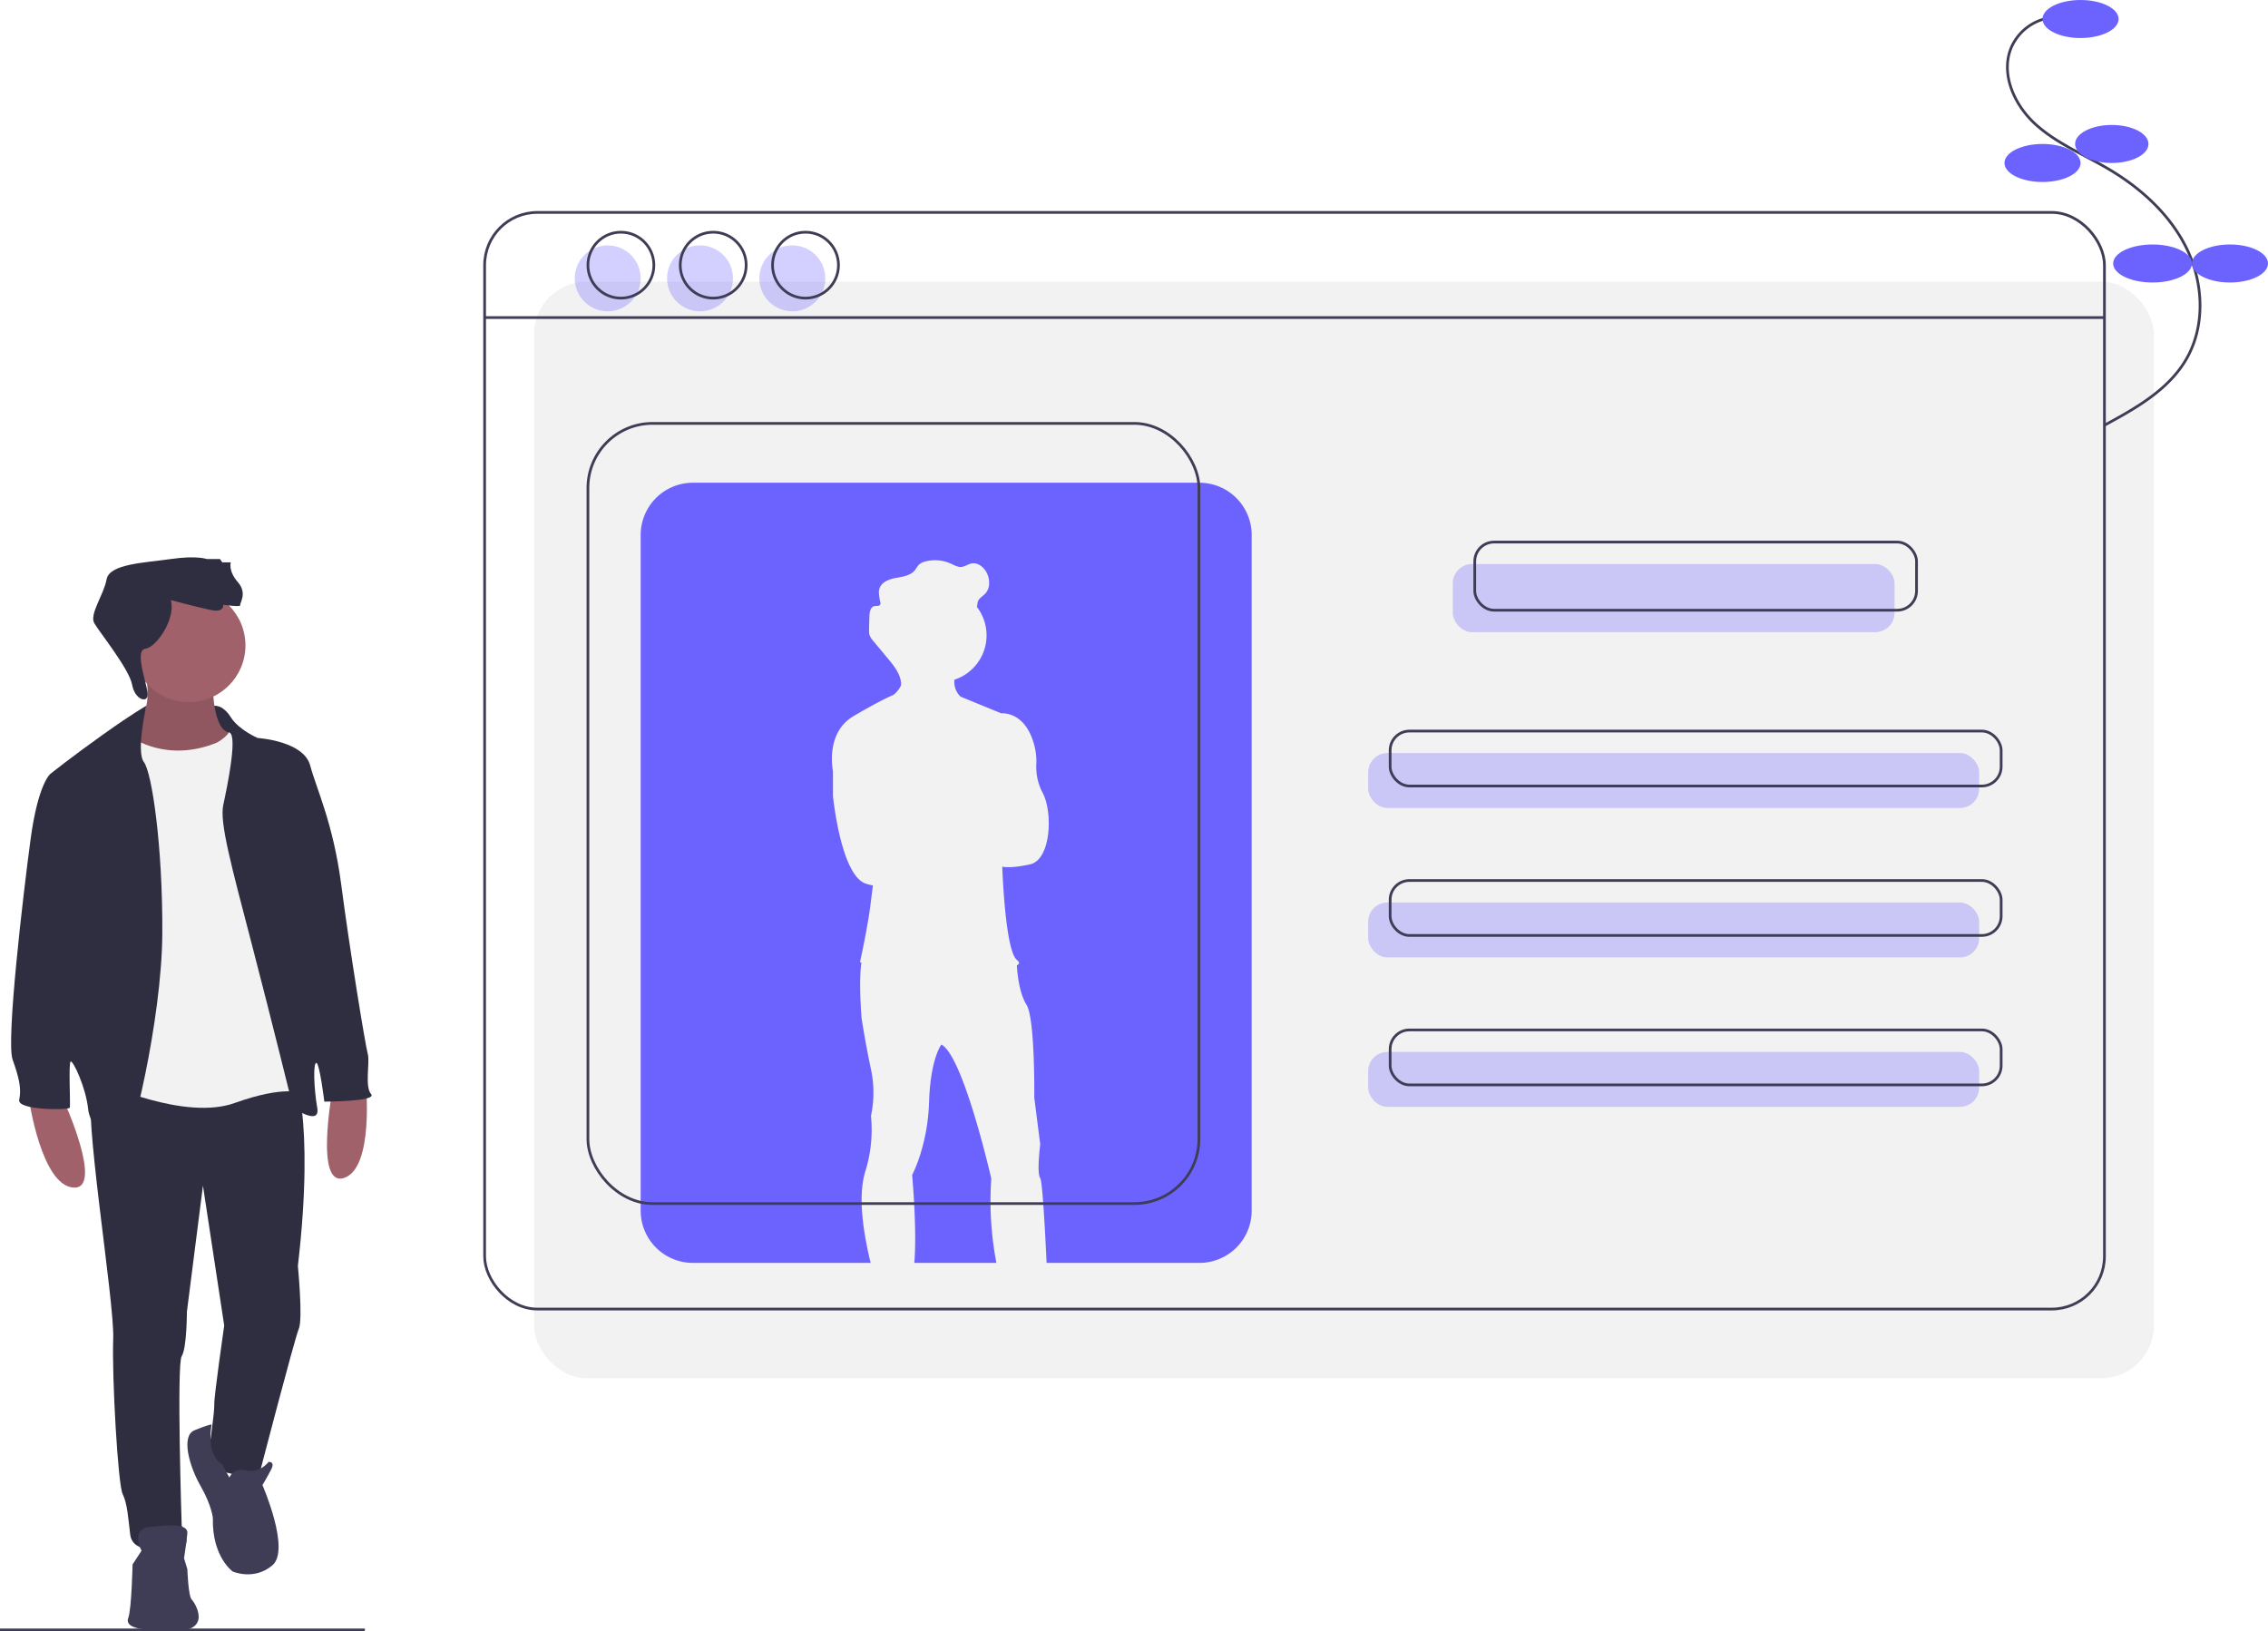 <svg xmlns="http://www.w3.org/2000/svg" width="834.848" height="600.521" viewBox="0 0 834.848 600.521">
  <g id="Group_63" data-name="Group 63" transform="translate(0 0.327)">
    <line id="Line_1" data-name="Line 1" x2="134.299" transform="translate(0 599.694)" fill="none" stroke="#3f3d56" stroke-miterlimit="10" stroke-width="1"/>
    <rect id="Rectangle_131" data-name="Rectangle 131" width="596.253" height="403.705" rx="19.398" transform="translate(196.594 103.356)" fill="#f2f2f2"/>
    <rect id="Rectangle_132" data-name="Rectangle 132" width="596.253" height="403.705" rx="19.398" transform="translate(178.391 77.871)" fill="none" stroke="#3f3d56" stroke-miterlimit="10" stroke-width="1"/>
    <line id="Line_2" data-name="Line 2" x2="596.253" transform="translate(178.391 116.575)" fill="none" stroke="#3f3d56" stroke-miterlimit="10" stroke-width="1"/>
    <rect id="Rectangle_133" data-name="Rectangle 133" width="162.614" height="25.08" rx="7.093" transform="translate(534.767 207.316)" fill="#6c63ff" opacity="0.3"/>
    <rect id="Rectangle_134" data-name="Rectangle 134" width="224.91" height="20.226" rx="7.093" transform="translate(503.619 276.892)" fill="#6c63ff" opacity="0.3"/>
    <rect id="Rectangle_135" data-name="Rectangle 135" width="224.91" height="20.226" rx="7.093" transform="translate(503.619 331.906)" fill="#6c63ff" opacity="0.3"/>
    <rect id="Rectangle_136" data-name="Rectangle 136" width="224.91" height="20.226" rx="7.093" transform="translate(503.619 386.92)" fill="#6c63ff" opacity="0.3"/>
    <rect id="Rectangle_137" data-name="Rectangle 137" width="162.614" height="25.08" rx="7.093" transform="translate(542.857 199.225)" fill="none" stroke="#3f3d56" stroke-miterlimit="10" stroke-width="1"/>
    <rect id="Rectangle_138" data-name="Rectangle 138" width="224.91" height="20.226" rx="7.093" transform="translate(511.71 268.802)" fill="none" stroke="#3f3d56" stroke-miterlimit="10" stroke-width="1"/>
    <rect id="Rectangle_139" data-name="Rectangle 139" width="224.91" height="20.226" rx="7.093" transform="translate(511.71 323.816)" fill="none" stroke="#3f3d56" stroke-miterlimit="10" stroke-width="1"/>
    <rect id="Rectangle_140" data-name="Rectangle 140" width="224.91" height="20.226" rx="7.093" transform="translate(511.71 378.829)" fill="none" stroke="#3f3d56" stroke-miterlimit="10" stroke-width="1"/>
    <circle id="Ellipse_85" data-name="Ellipse 85" cx="12.135" cy="12.135" r="12.135" transform="translate(211.561 90.007)" fill="#6c63ff" opacity="0.3"/>
    <circle id="Ellipse_86" data-name="Ellipse 86" cx="12.135" cy="12.135" r="12.135" transform="translate(245.54 90.007)" fill="#6c63ff" opacity="0.3"/>
    <circle id="Ellipse_87" data-name="Ellipse 87" cx="12.135" cy="12.135" r="12.135" transform="translate(279.519 90.007)" fill="#6c63ff" opacity="0.3"/>
    <circle id="Ellipse_88" data-name="Ellipse 88" cx="12.135" cy="12.135" r="12.135" transform="translate(216.415 85.153)" fill="none" stroke="#3f3d56" stroke-miterlimit="10" stroke-width="1"/>
    <circle id="Ellipse_89" data-name="Ellipse 89" cx="12.135" cy="12.135" r="12.135" transform="translate(250.394 85.153)" fill="none" stroke="#3f3d56" stroke-miterlimit="10" stroke-width="1"/>
    <circle id="Ellipse_90" data-name="Ellipse 90" cx="12.135" cy="12.135" r="12.135" transform="translate(284.373 85.153)" fill="none" stroke="#3f3d56" stroke-miterlimit="10" stroke-width="1"/>
    <path id="Path_291" data-name="Path 291" d="M530.532,634.405a120.629,120.629,0,0,1-1.887-31.035s-10.273-45.133-18.357-49.344l0,0c-.124.159-4.047,5.3-4.544,21.216-.505,16.167-6.229,26.776-6.229,26.776s1.852,20.151.793,32.384Z" transform="translate(-163.756 -169.819)" fill="#6c63ff"/>
    <path id="Path_292" data-name="Path 292" d="M581.677,298.379H395.232A19.232,19.232,0,0,0,376,317.611v248.74a19.232,19.232,0,0,0,19.232,19.232h65.414c-2.184-9.061-4.9-23.212-2.15-33.051v-.007l0,0c.128-.459.265-.912.417-1.351a51.37,51.37,0,0,0,1.854-19.7,40.945,40.945,0,0,0,0-17.177c-2.021-9.43-3.435-18.693-3.435-18.693s-1.114-12.461-.141-20.1c.021-.168.047-.327.07-.49l-.536-.123s2.863-12.967,3.873-21.219c.239-1.948.552-4.417.892-7.05a16.94,16.94,0,0,1-2.745-.7c-9.094-3.2-11.957-32.165-11.957-32.165v-9.177s-3.031-14.062,7.578-20.293c10.216-6,14.3-7.642,14.584-7.756.078-.056.154-.106.233-.168a8.948,8.948,0,0,0,2.661-3.425q.021-.347.01-.689c-.173-3.29-2.463-6.282-4.636-8.893l-5.561-6.68a6.533,6.533,0,0,1-1.432-2.318,5.344,5.344,0,0,1-.151-1.459q0-.273,0-.544.045-2.491.135-4.98c.052-1.45.417-3.279,1.837-3.577.739-.155,1.716.115,2.106-.53a1.266,1.266,0,0,0,.095-.858c0,.022-.006.044-.012.065,0-.027-.009-.054-.014-.081a18.156,18.156,0,0,1-.526-3.549,4.727,4.727,0,0,1,.228-1.594c.823-2.407,3.655-3.395,6.158-3.849s5.313-.845,6.883-2.845a21.813,21.813,0,0,1,1.366-1.92,5.364,5.364,0,0,1,2.561-1.292,14.156,14.156,0,0,1,9.309.826c1.211.552,2.427,1.3,3.755,1.212,1.379-.087,2.558-1.058,3.92-1.294,2.2-.382,4.3,1.267,5.387,3.219a7.97,7.97,0,0,1,1,4.064,5.592,5.592,0,0,1-1.427,3.836c-.947,1-2.359,1.694-2.752,3.017-.16.539-.123,1.119-.265,1.662-.018.068-.046.131-.07.2.026.034.054.066.08.1a17.176,17.176,0,0,1-8.359,26.714c-.006.17-.013.341-.012.512a7.421,7.421,0,0,0,2.3,5.716l15.005,6.153s9.033-1.095,12.293,12.386a23.317,23.317,0,0,1,.558,6.842,20.413,20.413,0,0,0,2.473,10.242c3.7,7.41,2.863,24.418-4.715,26.1-7.178,1.6-9.97.925-10.245.85l-.016.3c.118,3.191,1.254,30.718,5.378,34.049,1.14.921.922,1.543-.013,1.963l0,0s.008.177.025.5c.124,2.013.76,9.68,3.521,14.042,3.2,5.052,2.865,34.187,2.865,34.187l2.188,17.177s-1.346,10.609,0,12.461c.765,1.05,1.691,17.316,2.35,31.2h56.252a19.232,19.232,0,0,0,19.232-19.232V317.611a19.232,19.232,0,0,0-19.232-19.232Z" transform="translate(-140.169 -120.998)" fill="#6c63ff"/>
    <rect id="Rectangle_141" data-name="Rectangle 141" width="224.91" height="287.205" rx="23.772" transform="translate(216.415 155.538)" fill="none" stroke="#3f3d56" stroke-miterlimit="10" stroke-width="1"/>
    <path id="Path_293" data-name="Path 293" d="M183.067,400.536s-7.543-2.231-9.161.2,2.206,20.022,2.206,20.022l16.622,1.01-5.8-14.649Z" transform="translate(-101.498 -140.328)" fill="#2f2e41"/>
    <path id="Path_294" data-name="Path 294" d="M110.448,579.347s15.124,33.2,3.477,32.161-16.168-32.161-16.168-32.161Z" transform="translate(-87.032 -174.655)" fill="#a0616a"/>
    <path id="Path_295" data-name="Path 295" d="M235.245,574.346s-6.635,35.878,4.413,32.046,7.9-35.119,7.9-35.119Z" transform="translate(-112.911 -173.113)" fill="#a0616a"/>
    <path id="Path_296" data-name="Path 296" d="M173.632,389.03s-.174,16.689,6.258,17.558-3.651,9.735-3.651,9.735l-11.474,2.26-16.516-1.217-7.3-9.388s12.865-6.085,7.3-25.034Z" transform="translate(-95.28 -137.148)" fill="#a0616a"/>
    <path id="Path_297" data-name="Path 297" d="M173.632,389.03s-.174,16.689,6.258,17.558-3.651,9.735-3.651,9.735l-11.474,2.26-16.516-1.217-7.3-9.388s12.865-6.085,7.3-25.034Z" transform="translate(-95.28 -137.148)" opacity="0.1"/>
    <path id="Path_298" data-name="Path 298" d="M200.258,564.943S208.428,582.5,202,637.61c0,0,1.912,19.471.348,23.121s-14.429,53.2-14.429,53.2-16.515,3.651-18.775-7.3c0,0,2.26-15.646,2.086-18.08s3.651-29.032,3.651-29.032l-7.823-51.458-5.911,46.417s0,13.386-1.912,16.341,0,62.41,0,62.41,5.389,9.04-2.782,9.214-15.472-.174-16.168-5.911-1.043-11.474-2.782-14.951-4-43.287-3.477-57.2-11.474-85.358-7.649-92.833S200.258,564.943,200.258,564.943Z" transform="translate(-92.353 -171.898)" fill="#2f2e41"/>
    <circle id="Ellipse_91" data-name="Ellipse 91" cx="20.861" cy="20.861" r="20.861" transform="translate(48.624 216.418)" fill="#a0616a"/>
    <path id="Path_299" data-name="Path 299" d="M142.058,412.922s12.691,9.388,31.118,1.912c0,0,6.085-2.955,5.563-7.475s12.691,36.334,12.691,36.334l13.386,71.1-.7,29.032s-5.911-2.955-24.338,3.651-48.5-7.475-48.5-7.475l1.043-74.579,1.043-43.461,2.782-9.562S137.538,409.793,142.058,412.922Z" transform="translate(-93.434 -141.743)" fill="#f2f2f2"/>
    <path id="Path_300" data-name="Path 300" d="M182.063,399.889s3.071-.5,6.026,4.195S198,411.733,198,411.733s16.863,1.043,19.3,10.083,8.518,21.383,11.474,44.156,8.866,59.107,9.735,62.063-1.217,12,1.217,14.777-17.211,2.781-17.211,2.781-1.738-14.255-2.955-14.255-.869,9.561.348,16.515-8.866,0-8.866,0-7.823-31.814-15.3-60.5-11.821-44.5-10.43-50.936,5.215-24.86,2.434-26.6S182.063,399.889,182.063,399.889Z" transform="translate(-103.132 -140.38)" fill="#2f2e41"/>
    <path id="Path_301" data-name="Path 301" d="M139.327,399.874s-4.542,2.472-16.016,10.642-19.3,14.429-19.3,14.429-4.52,3.477-7.3,24.164-9.04,74.232-6.607,81.012,3.3,10.778,2.434,14.777,18.254,3.825,18.6,2.956-.522-16.689.348-17.037,5.563,9.388,6.432,17.558,10.952,14.6,13.212,14.6,13.908-47.112,14.081-79.273-3.825-59.281-6.78-63.106S139.327,399.874,139.327,399.874Z" transform="translate(-85.466 -140.38)" fill="#2f2e41"/>
    <path id="Path_302" data-name="Path 302" d="M185.216,746.423s1.391-3.825,6.258-2.608,8.171-3.129,8.171-3.129,2.608-.348.869,2.955-3.129,5.563-3.129,5.563,10.431,23.817,3.651,29.553-14.6,2.26-14.6,2.26-7.649-5.389-7.3-19.645c0,0-.348-4.52-4.52-11.821s-7.3-18.428-2.26-20.514,6.339-2.164,6.339-2.164-2.359,10.79,3.735,14.561Z" transform="translate(-100.78 -202.828)" fill="#3f3d56"/>
    <path id="Path_303" data-name="Path 303" d="M147.7,782.143s-4.172-7.823,2.782-8.692,14.429-1.391,14.081,2.26-1.217,9.214-1.217,9.214l1.217,4s.348,9.909,1.565,11.126,7.823,11.648-6.258,11.648-18.254-1.565-17.037-4.868,1.565-19.644,1.565-19.644Z" transform="translate(-95.602 -211.603)" fill="#3f3d56"/>
    <path id="Path_304" data-name="Path 304" d="M155.478,348.072s9.735,2.608,14.777,3.651,4.52-1.912,4.52-1.912,6.606.869,6.258.174,2.782-4.346-.869-8.518-2.608-7.3-2.608-7.3h-3.129l-.869-1.217H168.69s-3.651-1.391-13.212,0-22.6,1.738-23.643,7.475-6.432,12.865-4.52,16.168,12.865,16.863,13.908,22.6,5.913,7.011,5.738,3.419-5.043-16.109-.871-16.631S157.391,354.852,155.478,348.072Z" transform="translate(-92.599 -127.481)" fill="#2f2e41"/>
    <path id="Path_305" data-name="Path 305" d="M1015.268,86.584A18.593,18.593,0,0,0,999.242,97.79c-4.008,9.687,1.152,21.066,8.9,28.13s17.7,11.1,26.737,16.409c12.143,7.129,23.054,17.024,29.13,29.727s6.722,28.437-.42,40.573c-6.629,11.264-18.683,18-30.179,24.222" transform="translate(-258.925 -80.551)" fill="none" stroke="#3f3d56" stroke-miterlimit="10" stroke-width="1"/>
    <ellipse id="Ellipse_92" data-name="Ellipse 92" cx="14" cy="7" rx="14" ry="7" transform="translate(751.848 -0.327)" fill="#6c63ff"/>
    <ellipse id="Ellipse_93" data-name="Ellipse 93" cx="13.5" cy="7" rx="13.5" ry="7" transform="translate(763.848 45.673)" fill="#6c63ff"/>
    <ellipse id="Ellipse_94" data-name="Ellipse 94" cx="14" cy="7" rx="14" ry="7" transform="translate(737.848 52.673)" fill="#6c63ff"/>
    <ellipse id="Ellipse_95" data-name="Ellipse 95" cx="14.5" cy="7" rx="14.5" ry="7" transform="translate(777.848 89.673)" fill="#6c63ff"/>
    <ellipse id="Ellipse_96" data-name="Ellipse 96" cx="14" cy="7" rx="14" ry="7" transform="translate(806.848 89.673)" fill="#6c63ff"/>
  </g>
</svg>

